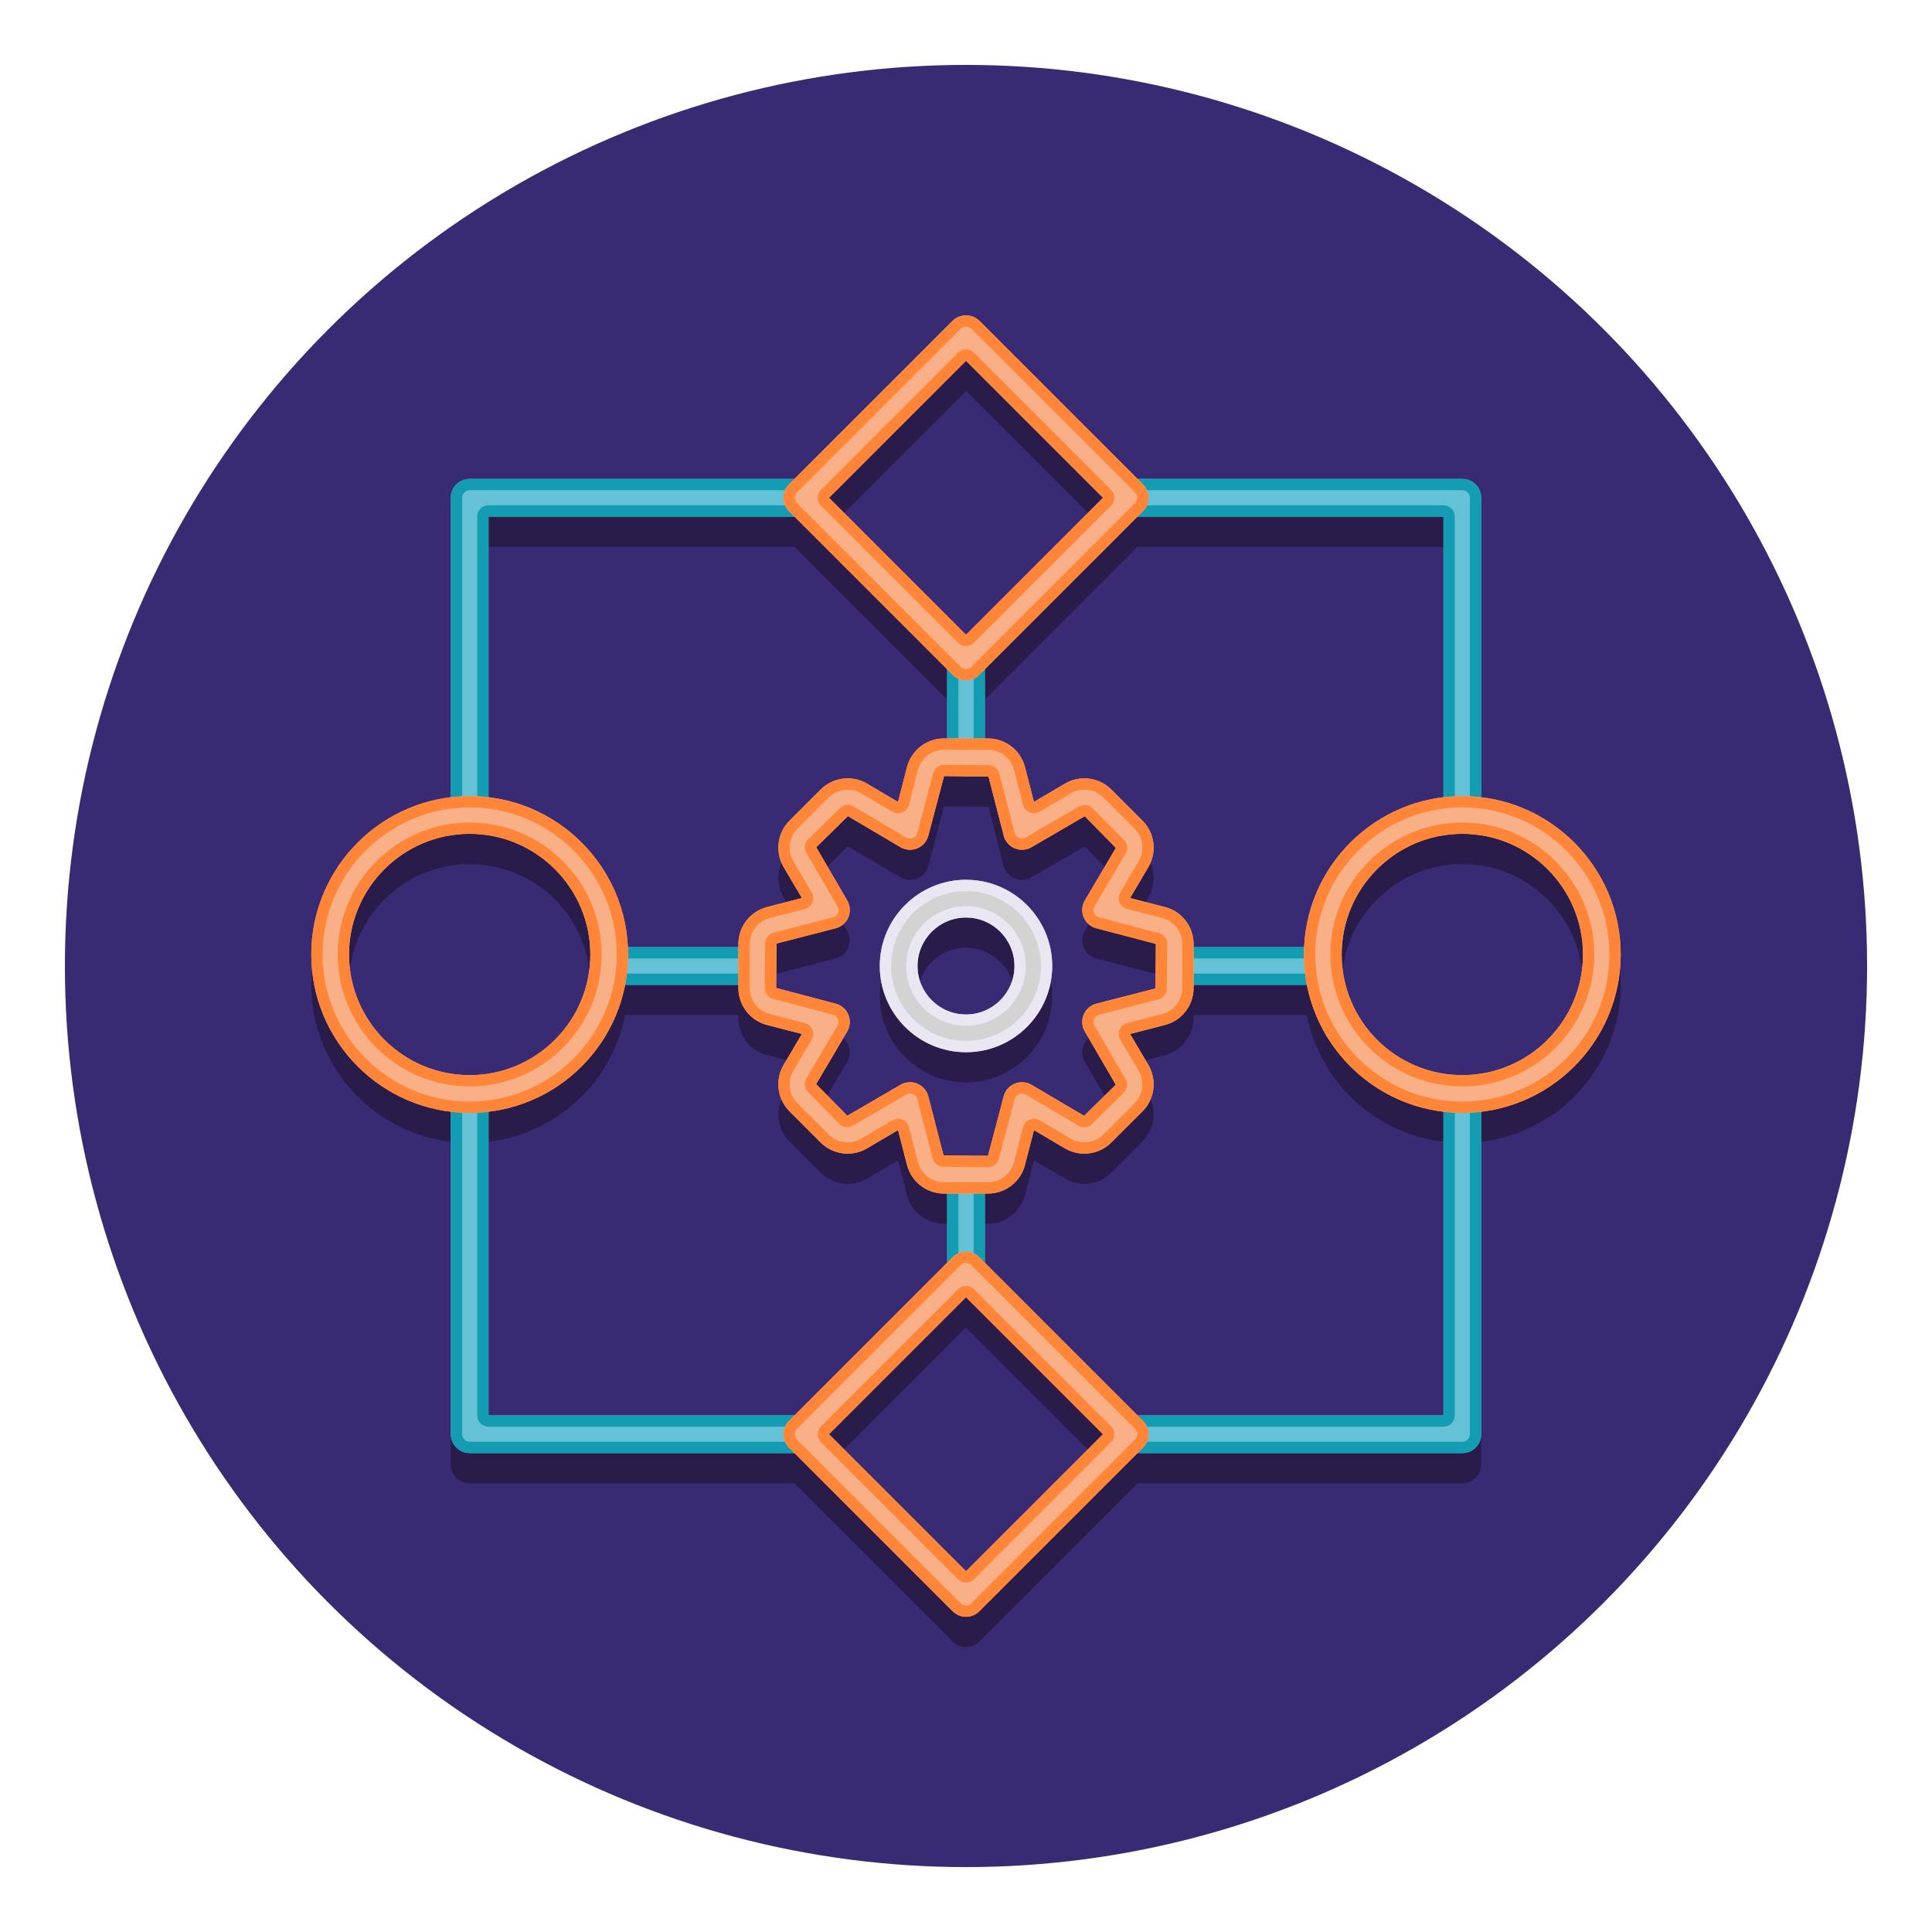 <?xml version="1.0" encoding="utf-8"?>
<!-- Generator: Adobe Illustrator 24.0.0, SVG Export Plug-In . SVG Version: 6.00 Build 0)  -->
<svg version="1.1" id="Layer_1" xmlns="http://www.w3.org/2000/svg" xmlns:xlink="http://www.w3.org/1999/xlink" x="0px" y="0px"
	 viewBox="0 0 256 256" style="enable-background:new 0 0 256 256;" xml:space="preserve">
<style type="text/css">
	.st0{fill:#382B73;}
	.st1{fill:#291B4A;}
	.st2{fill:#ED9ABC;}
	.st3{fill:#E54890;}
	.st4{fill:#D3D3D3;}
	.st5{fill:#EBE7F2;}
	.st6{fill:#F9B087;}
	.st7{fill:#FF8639;}
	.st8{fill:#65C1D6;}
	.st9{fill:#149CB2;}
</style>
<g>
	<g>
		<g>
			<g>
				<g>
					<circle class="st0" cx="128" cy="128" r="119.4"/>
				</g>
			</g>
		</g>
	</g>
	<g>
		<g>
			<g>
				<g>
					<path class="st1" d="M116.577,132c0,6.298,5.125,11.423,11.423,11.423s11.423-5.125,11.423-11.423s-5.125-11.423-11.423-11.423
						S116.577,125.702,116.577,132z M134.423,132c0,3.542-2.881,6.423-6.423,6.423s-6.423-2.881-6.423-6.423
						s2.881-6.423,6.423-6.423S134.423,128.458,134.423,132z"/>
				</g>
			</g>
		</g>
		<g>
			<g>
				<g>
					<path class="st1" d="M62.235,196.544h43.041l20.957,20.958c0.469,0.469,1.104,0.732,1.768,0.732s1.299-0.263,1.768-0.732
						l20.957-20.958h43.041c1.381,0,2.5-1.119,2.5-2.5v-42.746c10.396-1.242,18.487-10.099,18.487-20.824
						s-8.091-19.582-18.487-20.824V69.956c0-1.381-1.119-2.5-2.5-2.5h-43.041l-20.957-20.958c-0.938-0.938-2.598-0.938-3.535,0
						l-20.957,20.958H62.235c-1.381,0-2.5,1.119-2.5,2.5v39.695c-10.396,1.242-18.487,10.099-18.487,20.824
						s8.091,19.582,18.487,20.824v42.746C59.735,195.425,60.854,196.544,62.235,196.544z M64.735,191.544v-40.246
						c9.061-1.082,16.363-7.948,18.09-16.798h15.019v0.411c0,2.309,1.561,4.326,3.8,4.906l4.614,1.189l-2.424,4.106
						c-1.171,1.99-0.848,4.52,0.785,6.153l4.116,4.116c1.632,1.634,4.163,1.957,6.156,0.782l4.104-2.422l1.19,4.618
						c0.579,2.236,2.596,3.797,4.905,3.797h0.411v9.163l-20.225,20.225H64.735z M112.253,123.314l-4.1-7.045l4.195-4.128
						l6.966,4.112c0.676,0.399,1.501,0.457,2.228,0.157c0.726-0.301,1.269-0.925,1.464-1.686l2.083-7.88l5.886,0.047l2.018,7.833
						c0.196,0.761,0.738,1.385,1.464,1.686c0.726,0.301,1.551,0.243,2.228-0.157l7.045-4.1l4.128,4.196l-4.111,6.966
						c-0.399,0.676-0.458,1.501-0.157,2.227c0.3,0.726,0.925,1.268,1.686,1.464l7.833,2.019l0.624-2.421l-0.576,2.485l-0.047,5.886
						l-7.833,2.018c-0.761,0.196-1.385,0.738-1.686,1.464c-0.301,0.726-0.243,1.551,0.157,2.227l4.1,7.045l-4.196,4.128
						l-6.966-4.111c-0.677-0.4-1.502-0.458-2.227-0.157c-0.726,0.301-1.269,0.925-1.464,1.686l-2.083,7.88l-5.886-0.047
						l-2.018-7.833c-0.196-0.761-0.738-1.385-1.464-1.686c-0.307-0.127-0.632-0.19-0.957-0.19c-0.441,0-0.881,0.117-1.271,0.347
						l-7.045,4.1l-4.128-4.195l4.112-6.966c0.399-0.677,0.458-1.502,0.157-2.228c-0.301-0.726-0.925-1.269-1.686-1.464l-7.88-2.083
						l0.048-5.886l7.833-2.019c0.761-0.196,1.385-0.738,1.686-1.464C112.711,124.816,112.653,123.991,112.253,123.314z M128,212.198
						l-18.154-18.154L128,175.89l18.154,18.154L128,212.198z M191.265,191.544h-40.541L130.5,171.319v-9.163h0.411
						c2.309,0,4.326-1.561,4.906-3.8l1.189-4.614l4.105,2.423c1.99,1.171,4.521,0.85,6.154-0.784l4.116-4.116
						c1.633-1.633,1.956-4.164,0.782-6.156l-2.422-4.104l4.618-1.19c2.236-0.579,3.797-2.596,3.797-4.905V134.5h15.019
						c1.727,8.849,9.029,15.715,18.09,16.798V191.544z M209.752,130.474c0,8.815-7.172,15.987-15.987,15.987
						c-8.815,0-15.987-7.172-15.987-15.987s7.172-15.987,15.987-15.987C202.581,114.487,209.752,121.659,209.752,130.474z
						 M191.265,72.456v37.195c-10.077,1.204-17.962,9.569-18.437,19.849h-14.671v-0.411c0-2.31-1.562-4.327-3.798-4.906
						c0,0-0.001,0-0.002,0l-4.615-1.189l2.423-4.106c1.172-1.99,0.85-4.521-0.784-6.154l-4.116-4.116
						c-1.633-1.633-4.163-1.954-6.156-0.782l-4.103,2.422l-1.19-4.617c-0.579-2.235-2.596-3.797-4.905-3.797H130.5v-9.163
						l20.225-20.225H191.265z M128,51.802l18.154,18.154L128,88.11l-18.154-18.154L128,51.802z M64.735,72.456h40.541L125.5,92.681
						v9.163h-0.411c-2.309,0-4.326,1.562-4.906,3.8l-1.189,4.614l-4.106-2.424c-1.989-1.17-4.52-0.849-6.153,0.784l-4.116,4.116
						c-1.633,1.633-1.956,4.163-0.783,6.156l2.422,4.104l-4.617,1.189c-2.236,0.579-3.798,2.596-3.798,4.906v0.411H83.172
						c-0.475-10.281-8.36-18.646-18.437-19.849V72.456z M46.248,130.474c0-8.703,6.994-15.791,15.655-15.97
						c0.11,0.015,0.218,0.033,0.332,0.033s0.222-0.019,0.332-0.033c8.661,0.179,15.655,7.267,15.655,15.97
						c0,8.815-7.172,15.987-15.987,15.987C53.419,146.461,46.248,139.289,46.248,130.474z"/>
				</g>
			</g>
		</g>
	</g>
	<g>
		<g>
			<g>
				<g>
					<g>
						<path class="st8" d="M62.235,63.456c-1.381,0-2.5,1.119-2.5,2.5v41.082c0,1.381,1.119,2.5,2.5,2.5s2.5-1.119,2.5-2.5V68.456
							h41.576c1.381,0,2.5-1.119,2.5-2.5s-1.119-2.5-2.5-2.5H62.235z"/>
					</g>
				</g>
			</g>
			<g>
				<g>
					<g>
						<path class="st8" d="M193.765,110.487c1.381,0,2.5-1.119,2.5-2.5V65.956c0-1.381-1.119-2.5-2.5-2.5h-44.076
							c-1.381,0-2.5,1.119-2.5,2.5s1.119,2.5,2.5,2.5h41.576v39.531C191.265,109.368,192.384,110.487,193.765,110.487z"/>
					</g>
				</g>
			</g>
			<g>
				<g>
					<g>
						<path class="st8" d="M62.235,142.461c-1.381,0-2.5,1.119-2.5,2.5v45.083c0,1.381,1.119,2.5,2.5,2.5h44.076
							c1.381,0,2.5-1.119,2.5-2.5s-1.119-2.5-2.5-2.5H64.735v-42.583C64.735,143.58,63.616,142.461,62.235,142.461z"/>
					</g>
				</g>
			</g>
			<g>
				<g>
					<g>
						<path class="st8" d="M191.265,144.961v42.583h-41.576c-1.381,0-2.5,1.119-2.5,2.5s1.119,2.5,2.5,2.5h44.076
							c1.381,0,2.5-1.119,2.5-2.5v-45.083c0-1.381-1.119-2.5-2.5-2.5S191.265,143.58,191.265,144.961z"/>
					</g>
				</g>
			</g>
			<g>
				<g>
					<g>
						<path class="st8" d="M155.656,125.5c-1.381,0-2.5,1.119-2.5,2.5s1.119,2.5,2.5,2.5h19.622c1.381,0,2.5-1.119,2.5-2.5
							s-1.119-2.5-2.5-2.5H155.656z"/>
					</g>
				</g>
			</g>
			<g>
				<g>
					<g>
						<path class="st8" d="M80.654,125.5c-1.381,0-2.5,1.119-2.5,2.5s1.119,2.5,2.5,2.5h19.69c1.381,0,2.5-1.119,2.5-2.5
							s-1.119-2.5-2.5-2.5H80.654z"/>
					</g>
				</g>
			</g>
			<g>
				<g>
					<g>
						<path class="st8" d="M125.5,87.646v12.698c0,1.381,1.119,2.5,2.5,2.5s2.5-1.119,2.5-2.5V87.646c0-1.381-1.119-2.5-2.5-2.5
							S125.5,86.265,125.5,87.646z"/>
					</g>
				</g>
			</g>
			<g>
				<g>
					<g>
						<path class="st8" d="M125.5,155.656v12.698c0,1.381,1.119,2.5,2.5,2.5s2.5-1.119,2.5-2.5v-12.698c0-1.381-1.119-2.5-2.5-2.5
							S125.5,154.275,125.5,155.656z"/>
					</g>
				</g>
			</g>
			<g>
				<g>
					<g>
						<g>
							<path class="st9" d="M62.235,63.456c-1.381,0-2.5,1.119-2.5,2.5v41.082c0,1.381,1.119,2.5,2.5,2.5s2.5-1.119,2.5-2.5V68.456
								h41.576c1.381,0,2.5-1.119,2.5-2.5s-1.119-2.5-2.5-2.5H62.235z M107.311,65.956c0,0.551-0.449,1-1,1H64.735
								c-0.828,0-1.5,0.672-1.5,1.5v38.582c0,0.551-0.449,1-1,1s-1-0.449-1-1V65.956c0-0.551,0.449-1,1-1h44.076
								C106.862,64.956,107.311,65.405,107.311,65.956z"/>
						</g>
					</g>
				</g>
				<g>
					<g>
						<g>
							<path class="st9" d="M193.765,110.487c1.381,0,2.5-1.119,2.5-2.5V65.956c0-1.381-1.119-2.5-2.5-2.5h-44.076
								c-1.381,0-2.5,1.119-2.5,2.5s1.119,2.5,2.5,2.5h41.576v39.531C191.265,109.368,192.384,110.487,193.765,110.487z
								 M149.689,66.956c-0.551,0-1-0.449-1-1s0.449-1,1-1h44.076c0.551,0,1,0.449,1,1v42.031c0,0.551-0.449,1-1,1s-1-0.449-1-1
								V68.456c0-0.828-0.672-1.5-1.5-1.5H149.689z"/>
						</g>
					</g>
				</g>
				<g>
					<g>
						<g>
							<path class="st9" d="M62.235,142.461c-1.381,0-2.5,1.119-2.5,2.5v45.083c0,1.381,1.119,2.5,2.5,2.5h44.076
								c1.381,0,2.5-1.119,2.5-2.5s-1.119-2.5-2.5-2.5H64.735v-42.583C64.735,143.58,63.616,142.461,62.235,142.461z
								 M106.311,189.044c0.551,0,1,0.449,1,1s-0.449,1-1,1H62.235c-0.551,0-1-0.449-1-1v-45.083c0-0.551,0.449-1,1-1s1,0.449,1,1
								v42.583c0,0.828,0.672,1.5,1.5,1.5H106.311z"/>
						</g>
					</g>
				</g>
				<g>
					<g>
						<g>
							<path class="st9" d="M191.265,144.961v42.583h-41.576c-1.381,0-2.5,1.119-2.5,2.5s1.119,2.5,2.5,2.5h44.076
								c1.381,0,2.5-1.119,2.5-2.5v-45.083c0-1.381-1.119-2.5-2.5-2.5S191.265,143.58,191.265,144.961z M194.765,144.961v45.083
								c0,0.551-0.449,1-1,1h-44.076c-0.551,0-1-0.449-1-1s0.449-1,1-1h41.576c0.828,0,1.5-0.672,1.5-1.5v-42.583
								c0-0.551,0.449-1,1-1S194.765,144.41,194.765,144.961z"/>
						</g>
					</g>
				</g>
				<g>
					<g>
						<g>
							<path class="st9" d="M155.656,125.5c-1.381,0-2.5,1.119-2.5,2.5s1.119,2.5,2.5,2.5h19.622c1.381,0,2.5-1.119,2.5-2.5
								s-1.119-2.5-2.5-2.5H155.656z M176.278,128c0,0.551-0.449,1-1,1h-19.622c-0.551,0-1-0.449-1-1s0.449-1,1-1h19.622
								C175.83,127,176.278,127.449,176.278,128z"/>
						</g>
					</g>
				</g>
				<g>
					<g>
						<g>
							<path class="st9" d="M80.654,125.5c-1.381,0-2.5,1.119-2.5,2.5s1.119,2.5,2.5,2.5h19.69c1.381,0,2.5-1.119,2.5-2.5
								s-1.119-2.5-2.5-2.5H80.654z M101.344,128c0,0.551-0.449,1-1,1h-19.69c-0.551,0-1-0.449-1-1s0.449-1,1-1h19.69
								C100.895,127,101.344,127.449,101.344,128z"/>
						</g>
					</g>
				</g>
				<g>
					<g>
						<g>
							<path class="st9" d="M125.5,87.646v12.698c0,1.381,1.119,2.5,2.5,2.5s2.5-1.119,2.5-2.5V87.646c0-1.381-1.119-2.5-2.5-2.5
								S125.5,86.265,125.5,87.646z M129,87.646v12.698c0,0.551-0.449,1-1,1s-1-0.449-1-1V87.646c0-0.551,0.449-1,1-1
								S129,87.094,129,87.646z"/>
						</g>
					</g>
				</g>
				<g>
					<g>
						<g>
							<path class="st9" d="M125.5,155.656v12.698c0,1.381,1.119,2.5,2.5,2.5s2.5-1.119,2.5-2.5v-12.698c0-1.381-1.119-2.5-2.5-2.5
								S125.5,154.275,125.5,155.656z M129,155.656v12.698c0,0.551-0.449,1-1,1s-1-0.449-1-1v-12.698c0-0.551,0.449-1,1-1
								S129,155.105,129,155.656z"/>
						</g>
					</g>
				</g>
			</g>
			<g>
				<g>
					<g>
						<g>
							<g>
								<path class="st6" d="M158.156,130.911v-5.821c0-2.31-1.562-4.327-3.798-4.906c0,0-0.001,0-0.002,0l-4.615-1.189l2.423-4.106
									c1.172-1.99,0.85-4.521-0.784-6.154l-4.116-4.116c-1.633-1.633-4.163-1.954-6.156-0.782l-4.103,2.422l-1.19-4.617
									c-0.579-2.235-2.596-3.797-4.905-3.797h-5.821c-2.309,0-4.326,1.562-4.906,3.8l-1.189,4.614l-4.106-2.424
									c-1.989-1.17-4.52-0.849-6.153,0.784l-4.116,4.116c-1.633,1.633-1.956,4.163-0.783,6.156l2.422,4.104l-4.617,1.189
									c-2.236,0.579-3.798,2.596-3.798,4.906v5.821c0,2.309,1.561,4.326,3.8,4.906l4.614,1.189l-2.424,4.106
									c-1.171,1.99-0.848,4.52,0.785,6.153l4.116,4.116c1.632,1.634,4.163,1.957,6.156,0.782l4.104-2.422l1.19,4.618
									c0.579,2.236,2.596,3.797,4.905,3.797h5.821c2.309,0,4.326-1.561,4.906-3.8l1.189-4.614l4.105,2.423
									c1.99,1.172,4.521,0.85,6.154-0.784l4.116-4.116c1.633-1.633,1.956-4.164,0.782-6.156l-2.422-4.104l4.618-1.19
									C156.595,135.237,158.156,133.22,158.156,130.911z M153.156,125.089l-0.047,5.886l-7.833,2.018
									c-0.761,0.196-1.385,0.738-1.686,1.464c-0.301,0.726-0.243,1.551,0.157,2.227l4.1,7.045l-4.196,4.128l-6.966-4.111
									c-0.677-0.4-1.502-0.458-2.227-0.157c-0.726,0.301-1.269,0.925-1.464,1.686l-2.083,7.88l-5.886-0.047l-2.018-7.833
									c-0.196-0.761-0.738-1.385-1.464-1.686c-0.307-0.127-0.632-0.19-0.957-0.19c-0.441,0-0.881,0.117-1.271,0.347l-7.045,4.1
									l-4.128-4.195l4.112-6.966c0.399-0.677,0.458-1.502,0.157-2.228c-0.301-0.726-0.925-1.269-1.686-1.464l-7.88-2.083
									l0.048-5.886l7.833-2.019c0.761-0.196,1.385-0.738,1.686-1.464c0.301-0.726,0.243-1.551-0.157-2.228l-4.1-7.045l4.195-4.128
									l6.966,4.112c0.676,0.399,1.501,0.458,2.228,0.157s1.269-0.925,1.464-1.686l2.083-7.88l5.886,0.047l2.018,7.833
									c0.196,0.761,0.738,1.385,1.464,1.686c0.726,0.301,1.551,0.243,2.228-0.157l7.045-4.1l4.128,4.196l-4.111,6.966
									c-0.399,0.676-0.458,1.501-0.157,2.227c0.3,0.726,0.925,1.268,1.686,1.464l7.833,2.019l0.624-2.421L153.156,125.089z"/>
							</g>
						</g>
					</g>
					<g>
						<g>
							<g>
								<path class="st4" d="M116.577,128c0,6.298,5.125,11.423,11.423,11.423s11.423-5.125,11.423-11.423
									s-5.125-11.423-11.423-11.423S116.577,121.702,116.577,128z M134.423,128c0,3.542-2.881,6.423-6.423,6.423
									s-6.423-2.881-6.423-6.423s2.881-6.423,6.423-6.423S134.423,124.458,134.423,128z"/>
							</g>
						</g>
					</g>
					<g>
						<g>
							<g>
								<g>
									<path class="st5" d="M116.577,128c0,6.298,5.125,11.423,11.423,11.423s11.423-5.125,11.423-11.423
										s-5.125-11.423-11.423-11.423S116.577,121.702,116.577,128z M137.923,128c0,5.471-4.451,9.923-9.923,9.923
										s-9.923-4.451-9.923-9.923c0-5.471,4.451-9.923,9.923-9.923S137.923,122.529,137.923,128z"/>
									<path class="st5" d="M120.077,128c0,4.369,3.554,7.923,7.923,7.923s7.923-3.554,7.923-7.923
										c0-4.369-3.554-7.923-7.923-7.923S120.077,123.631,120.077,128z M134.423,128c0,3.542-2.881,6.423-6.423,6.423
										s-6.423-2.881-6.423-6.423s2.881-6.423,6.423-6.423S134.423,124.458,134.423,128z"/>
								</g>
							</g>
						</g>
					</g>
				</g>
			</g>
			<g>
				<g>
					<g>
						<g>
							<g>
								<path class="st6" d="M126.232,42.499l-21.689,21.69c-0.977,0.976-0.977,2.559,0,3.535l21.689,21.689
									c0.488,0.488,1.128,0.732,1.768,0.732s1.28-0.244,1.768-0.732l21.689-21.689c0.977-0.976,0.977-2.559,0-3.535l-21.689-21.69
									C128.83,41.56,127.17,41.56,126.232,42.499z M128,84.11l-18.154-18.154L128,47.802l18.154,18.154L128,84.11z"/>
							</g>
						</g>
					</g>
					<g>
						<g>
							<g>
								<path class="st6" d="M126.232,166.587l-21.689,21.689c-0.977,0.976-0.977,2.559,0,3.535l21.689,21.69
									c0.469,0.469,1.104,0.732,1.768,0.732s1.299-0.263,1.768-0.732l21.689-21.69c0.977-0.976,0.977-2.559,0-3.535
									l-21.689-21.689C128.792,165.61,127.208,165.61,126.232,166.587z M128,208.198l-18.154-18.154L128,171.89l18.154,18.154
									L128,208.198z"/>
							</g>
						</g>
					</g>
				</g>
				<g>
					<g>
						<g>
							<g>
								<path class="st6" d="M41.248,126.474c0,11.572,9.415,20.987,20.987,20.987s20.987-9.415,20.987-20.987
									s-9.415-20.987-20.987-20.987S41.248,114.902,41.248,126.474z M78.222,126.474c0,8.815-7.172,15.987-15.987,15.987
									c-8.815,0-15.987-7.172-15.987-15.987s7.172-15.987,15.987-15.987C71.05,110.487,78.222,117.659,78.222,126.474z"/>
							</g>
						</g>
					</g>
					<g>
						<g>
							<g>
								<path class="st6" d="M172.778,126.474c0,11.572,9.415,20.987,20.987,20.987s20.987-9.415,20.987-20.987
									s-9.415-20.987-20.987-20.987S172.778,114.902,172.778,126.474z M209.752,126.474c0,8.815-7.172,15.987-15.987,15.987
									c-8.815,0-15.987-7.172-15.987-15.987s7.172-15.987,15.987-15.987C202.581,110.487,209.752,117.659,209.752,126.474z"/>
							</g>
						</g>
					</g>
				</g>
			</g>
		</g>
		<g>
			<g>
				<g>
					<g>
						<path class="st7" d="M145.65,134.446l7.833-2.018c0.658-0.17,1.12-0.761,1.126-1.441l0.047-5.886
							c0.006-0.685-0.454-1.287-1.117-1.462l-7.889-2.085c-0.303-0.078-0.555-0.297-0.675-0.586c-0.12-0.288-0.096-0.621,0.063-0.89
							l4.111-6.966c0.345-0.585,0.254-1.33-0.223-1.814l-4.128-4.196c-0.29-0.295-0.678-0.448-1.07-0.448
							c-0.258,0-0.519,0.067-0.754,0.204l-7.054,4.105c-0.153,0.091-0.329,0.139-0.507,0.139c-0.132,0-0.26-0.026-0.383-0.077
							c-0.289-0.12-0.508-0.372-0.586-0.674l-2.018-7.833c-0.17-0.658-0.761-1.12-1.44-1.126l-5.886-0.047c-0.004,0-0.008,0-0.012,0
							c-0.68,0-1.276,0.458-1.45,1.117l-2.085,7.89c-0.078,0.302-0.297,0.554-0.586,0.674c-0.122,0.051-0.251,0.076-0.383,0.076
							c-0.179,0-0.354-0.048-0.508-0.139l-6.966-4.112c-0.237-0.14-0.5-0.208-0.762-0.208c-0.384,0-0.764,0.147-1.052,0.431
							l-4.195,4.128c-0.489,0.481-0.589,1.231-0.244,1.824l4.104,7.053c0.159,0.269,0.182,0.602,0.062,0.892
							c-0.119,0.288-0.371,0.507-0.674,0.585l-7.833,2.019c-0.658,0.17-1.12,0.761-1.126,1.44l-0.048,5.886
							c-0.006,0.685,0.454,1.287,1.117,1.462l7.89,2.085c0.302,0.078,0.554,0.297,0.674,0.586c0.12,0.288,0.096,0.621-0.063,0.891
							l-4.112,6.966c-0.346,0.585-0.254,1.33,0.223,1.815l4.128,4.195c0.29,0.294,0.678,0.448,1.07,0.448
							c0.258,0,0.519-0.067,0.754-0.204l7.055-4.105c0.153-0.09,0.328-0.138,0.507-0.138c0.132,0,0.26,0.026,0.382,0.076
							c0.289,0.12,0.508,0.372,0.586,0.674l2.018,7.833c0.17,0.658,0.761,1.12,1.44,1.126l5.886,0.047c0.004,0,0.008,0,0.012,0
							c0.68,0,1.276-0.458,1.45-1.117l2.085-7.89c0.078-0.302,0.297-0.554,0.587-0.674c0.122-0.05,0.25-0.076,0.381-0.076
							c0.178,0,0.353,0.048,0.508,0.139l6.966,4.111c0.237,0.14,0.5,0.208,0.762,0.208c0.384,0,0.764-0.147,1.052-0.431l4.196-4.128
							c0.489-0.481,0.589-1.231,0.245-1.824l-4.105-7.054c-0.159-0.269-0.182-0.601-0.063-0.89
							C145.095,134.743,145.347,134.524,145.65,134.446z M143.747,136.685l4.1,7.045l-4.196,4.128l-6.966-4.111
							c-0.39-0.231-0.829-0.348-1.27-0.348c-0.324,0-0.649,0.063-0.957,0.191c-0.726,0.301-1.269,0.925-1.464,1.686l-2.083,7.88
							l-5.886-0.047l-2.018-7.833c-0.196-0.761-0.738-1.385-1.464-1.686c-0.307-0.127-0.632-0.19-0.957-0.19
							c-0.441,0-0.881,0.117-1.271,0.347l-7.045,4.1l-4.128-4.195l4.112-6.966c0.399-0.677,0.458-1.502,0.157-2.228
							c-0.301-0.726-0.925-1.269-1.686-1.464l-7.88-2.083l0.048-5.886l7.833-2.019c0.761-0.196,1.385-0.738,1.686-1.464
							c0.301-0.726,0.243-1.551-0.157-2.228l-4.1-7.045l4.195-4.128l6.966,4.112c0.39,0.23,0.829,0.347,1.271,0.347
							c0.324,0,0.649-0.063,0.957-0.19c0.726-0.301,1.269-0.925,1.464-1.686l2.083-7.88l5.886,0.047l2.018,7.833
							c0.196,0.761,0.738,1.385,1.464,1.686c0.307,0.128,0.633,0.191,0.957,0.191c0.441,0,0.881-0.117,1.27-0.347l7.045-4.1
							l4.128,4.196l-4.111,6.966c-0.399,0.676-0.458,1.501-0.157,2.227c0.3,0.726,0.925,1.268,1.686,1.464l7.881,2.083l-0.047,5.886
							l-7.833,2.018c-0.761,0.196-1.385,0.738-1.686,1.464C143.289,135.183,143.347,136.008,143.747,136.685z"/>
						<path class="st7" d="M158.156,130.911v-5.821c0-2.31-1.562-4.327-3.798-4.906c0,0-0.001,0-0.002,0l-4.615-1.189l2.423-4.106
							c1.172-1.99,0.85-4.521-0.784-6.154l-4.116-4.116c-0.976-0.976-2.273-1.483-3.584-1.483c-0.882,0-1.771,0.23-2.573,0.701
							l-4.103,2.422l-1.19-4.617c-0.579-2.235-2.596-3.797-4.905-3.797h-5.821c-2.309,0-4.326,1.562-4.906,3.8l-1.189,4.614
							l-4.106-2.424c-0.8-0.471-1.687-0.7-2.568-0.7c-1.311,0-2.608,0.508-3.585,1.484l-4.116,4.116
							c-1.633,1.633-1.956,4.163-0.783,6.156l2.422,4.104l-4.617,1.189c-2.236,0.579-3.798,2.596-3.798,4.906v5.821
							c0,2.309,1.561,4.326,3.8,4.906l4.614,1.189l-2.424,4.106c-1.171,1.99-0.848,4.52,0.785,6.153l4.116,4.116
							c0.976,0.977,2.273,1.485,3.583,1.485c0.882,0,1.771-0.23,2.572-0.703l4.104-2.422l1.19,4.618
							c0.579,2.236,2.596,3.797,4.905,3.797h5.821c2.309,0,4.326-1.561,4.906-3.8l1.189-4.614l4.105,2.423
							c0.8,0.471,1.688,0.701,2.569,0.701c1.311,0,2.608-0.508,3.585-1.485l4.116-4.116c1.633-1.633,1.956-4.164,0.782-6.156
							l-2.422-4.104l4.618-1.19C156.595,135.237,158.156,133.22,158.156,130.911z M149.367,135.553
							c-0.456,0.118-0.831,0.443-1.011,0.879c-0.18,0.435-0.146,0.93,0.094,1.336l2.421,4.102c0.826,1.402,0.6,3.184-0.55,4.334
							l-4.116,4.116c-0.674,0.674-1.57,1.045-2.524,1.045c-0.635,0-1.26-0.171-1.807-0.493l-4.106-2.423
							c-0.234-0.138-0.498-0.208-0.763-0.208c-0.194,0-0.39,0.038-0.574,0.114c-0.435,0.18-0.761,0.555-0.879,1.012l-1.188,4.612
							c-0.408,1.576-1.829,2.676-3.454,2.676h-5.821c-1.626,0-3.046-1.099-3.453-2.671l-1.19-4.618
							c-0.118-0.456-0.443-0.831-0.879-1.011c-0.184-0.076-0.379-0.114-0.574-0.114c-0.265,0-0.528,0.07-0.762,0.208l-4.103,2.422
							c-0.549,0.324-1.175,0.495-1.81,0.495c-0.953,0-1.849-0.371-2.523-1.046l-4.116-4.116c-1.15-1.15-1.377-2.931-0.554-4.33
							l2.424-4.106c0.24-0.406,0.274-0.901,0.094-1.336c-0.18-0.435-0.555-0.761-1.012-0.879l-4.612-1.188
							c-1.576-0.408-2.676-1.829-2.676-3.454v-5.821c0-1.626,1.099-3.046,2.672-3.453l4.617-1.189
							c0.456-0.118,0.831-0.443,1.012-0.879c0.18-0.436,0.146-0.931-0.094-1.336l-2.421-4.102c-0.825-1.403-0.599-3.185,0.551-4.335
							l4.116-4.116c0.674-0.674,1.57-1.045,2.524-1.045c0.635,0,1.26,0.17,1.806,0.492l4.106,2.424
							c0.234,0.138,0.498,0.208,0.763,0.208c0.194,0,0.39-0.038,0.574-0.114c0.435-0.18,0.761-0.555,0.879-1.011l1.188-4.612
							c0.408-1.576,1.829-2.677,3.454-2.677h5.821c1.625,0,3.045,1.099,3.453,2.671l1.19,4.617c0.118,0.456,0.443,0.831,0.879,1.011
							c0.184,0.076,0.379,0.114,0.574,0.114c0.265,0,0.529-0.07,0.763-0.208l4.101-2.421c0.55-0.323,1.177-0.494,1.812-0.494
							c0.954,0,1.85,0.371,2.523,1.044l4.116,4.116c1.15,1.149,1.377,2.931,0.552,4.331l-2.423,4.106
							c-0.24,0.406-0.274,0.901-0.094,1.336c0.18,0.436,0.555,0.761,1.012,0.879l4.615,1.189c0.002,0,0.004,0.001,0.005,0.001
							c1.572,0.409,2.669,1.828,2.669,3.452v5.821c0,1.626-1.099,3.046-2.671,3.453L149.367,135.553z"/>
					</g>
				</g>
			</g>
			<g>
				<g>
					<g>
						<path class="st7" d="M128,41.795c-0.649,0-1.299,0.235-1.768,0.704l-21.689,21.69c-0.977,0.976-0.977,2.559,0,3.535
							l21.689,21.689c0.488,0.488,1.128,0.732,1.768,0.732s1.28-0.244,1.768-0.732l21.689-21.689c0.977-0.976,0.977-2.559,0-3.535
							l-21.689-21.69C129.299,42.029,128.649,41.795,128,41.795z M150.689,65.956c0,0.267-0.104,0.518-0.293,0.707l-21.69,21.69
							c-0.188,0.189-0.439,0.293-0.706,0.293s-0.518-0.104-0.707-0.293l-21.69-21.69c-0.189-0.189-0.293-0.44-0.293-0.707
							s0.104-0.518,0.293-0.707l21.69-21.69c0.168-0.168,0.425-0.264,0.706-0.264s0.539,0.096,0.707,0.265l21.69,21.69
							C150.585,65.438,150.689,65.689,150.689,65.956z"/>
						<path class="st7" d="M128,46.302c-0.398,0-0.779,0.158-1.061,0.439l-18.154,18.154c-0.586,0.586-0.586,1.536,0,2.121
							l18.154,18.154c0.293,0.293,0.677,0.439,1.061,0.439s0.768-0.146,1.061-0.439l18.154-18.154c0.586-0.586,0.586-1.536,0-2.121
							l-18.154-18.154C128.779,46.46,128.398,46.302,128,46.302z M128,84.11l-18.154-18.154L128,47.802l18.154,18.154L128,84.11z"/>
					</g>
				</g>
			</g>
			<g>
				<g>
					<g>
						<path class="st7" d="M128,165.854c-0.64,0-1.28,0.244-1.768,0.732l-21.689,21.689c-0.977,0.976-0.977,2.559,0,3.535
							l21.689,21.69c0.469,0.469,1.104,0.732,1.768,0.732s1.299-0.263,1.768-0.732l21.689-21.69c0.977-0.976,0.977-2.559,0-3.535
							l-21.689-21.689C129.28,166.099,128.64,165.854,128,165.854z M150.689,190.044c0,0.267-0.104,0.518-0.293,0.707l-21.69,21.69
							c-0.188,0.189-0.439,0.293-0.706,0.293s-0.518-0.104-0.707-0.293l-21.69-21.69c-0.189-0.189-0.293-0.44-0.293-0.707
							s0.104-0.518,0.293-0.707l21.69-21.69c0.188-0.189,0.439-0.293,0.706-0.293c0.267,0,0.518,0.104,0.707,0.293l21.69,21.69
							C150.585,189.526,150.689,189.777,150.689,190.044z"/>
						<path class="st7" d="M128,170.39c-0.384,0-0.768,0.146-1.061,0.439l-18.154,18.154c-0.586,0.586-0.586,1.536,0,2.121
							l18.154,18.154c0.281,0.281,0.663,0.439,1.061,0.439s0.779-0.158,1.061-0.439l18.154-18.154c0.586-0.586,0.586-1.536,0-2.121
							l-18.154-18.154C128.768,170.537,128.384,170.39,128,170.39z M128,208.198l-18.154-18.154L128,171.89l18.154,18.154
							L128,208.198z"/>
					</g>
				</g>
			</g>
			<g>
				<g>
					<g>
						<path class="st7" d="M44.748,126.474c0,9.642,7.845,17.487,17.487,17.487c9.642,0,17.487-7.845,17.487-17.487
							s-7.845-17.487-17.487-17.487C52.592,108.987,44.748,116.832,44.748,126.474z M78.222,126.474
							c0,8.815-7.172,15.987-15.987,15.987c-8.815,0-15.987-7.172-15.987-15.987s7.172-15.987,15.987-15.987
							C71.05,110.487,78.222,117.659,78.222,126.474z"/>
						<path class="st7" d="M41.248,126.474c0,11.572,9.415,20.987,20.987,20.987s20.987-9.415,20.987-20.987
							s-9.415-20.987-20.987-20.987S41.248,114.902,41.248,126.474z M81.722,126.474c0,10.745-8.742,19.487-19.487,19.487
							c-10.745,0-19.487-8.742-19.487-19.487s8.742-19.487,19.487-19.487C72.98,106.987,81.722,115.729,81.722,126.474z"/>
					</g>
				</g>
			</g>
			<g>
				<g>
					<g>
						<path class="st7" d="M176.278,126.474c0,9.642,7.845,17.487,17.487,17.487c9.643,0,17.487-7.845,17.487-17.487
							s-7.845-17.487-17.487-17.487C184.123,108.987,176.278,116.832,176.278,126.474z M209.752,126.474
							c0,8.815-7.172,15.987-15.987,15.987c-8.815,0-15.987-7.172-15.987-15.987s7.172-15.987,15.987-15.987
							C202.581,110.487,209.752,117.659,209.752,126.474z"/>
						<path class="st7" d="M172.778,126.474c0,11.572,9.415,20.987,20.987,20.987s20.987-9.415,20.987-20.987
							s-9.415-20.987-20.987-20.987S172.778,114.902,172.778,126.474z M213.252,126.474c0,10.745-8.742,19.487-19.487,19.487
							c-10.745,0-19.487-8.742-19.487-19.487s8.742-19.487,19.487-19.487C204.51,106.987,213.252,115.729,213.252,126.474z"/>
					</g>
				</g>
			</g>
		</g>
	</g>
</g>
</svg>
